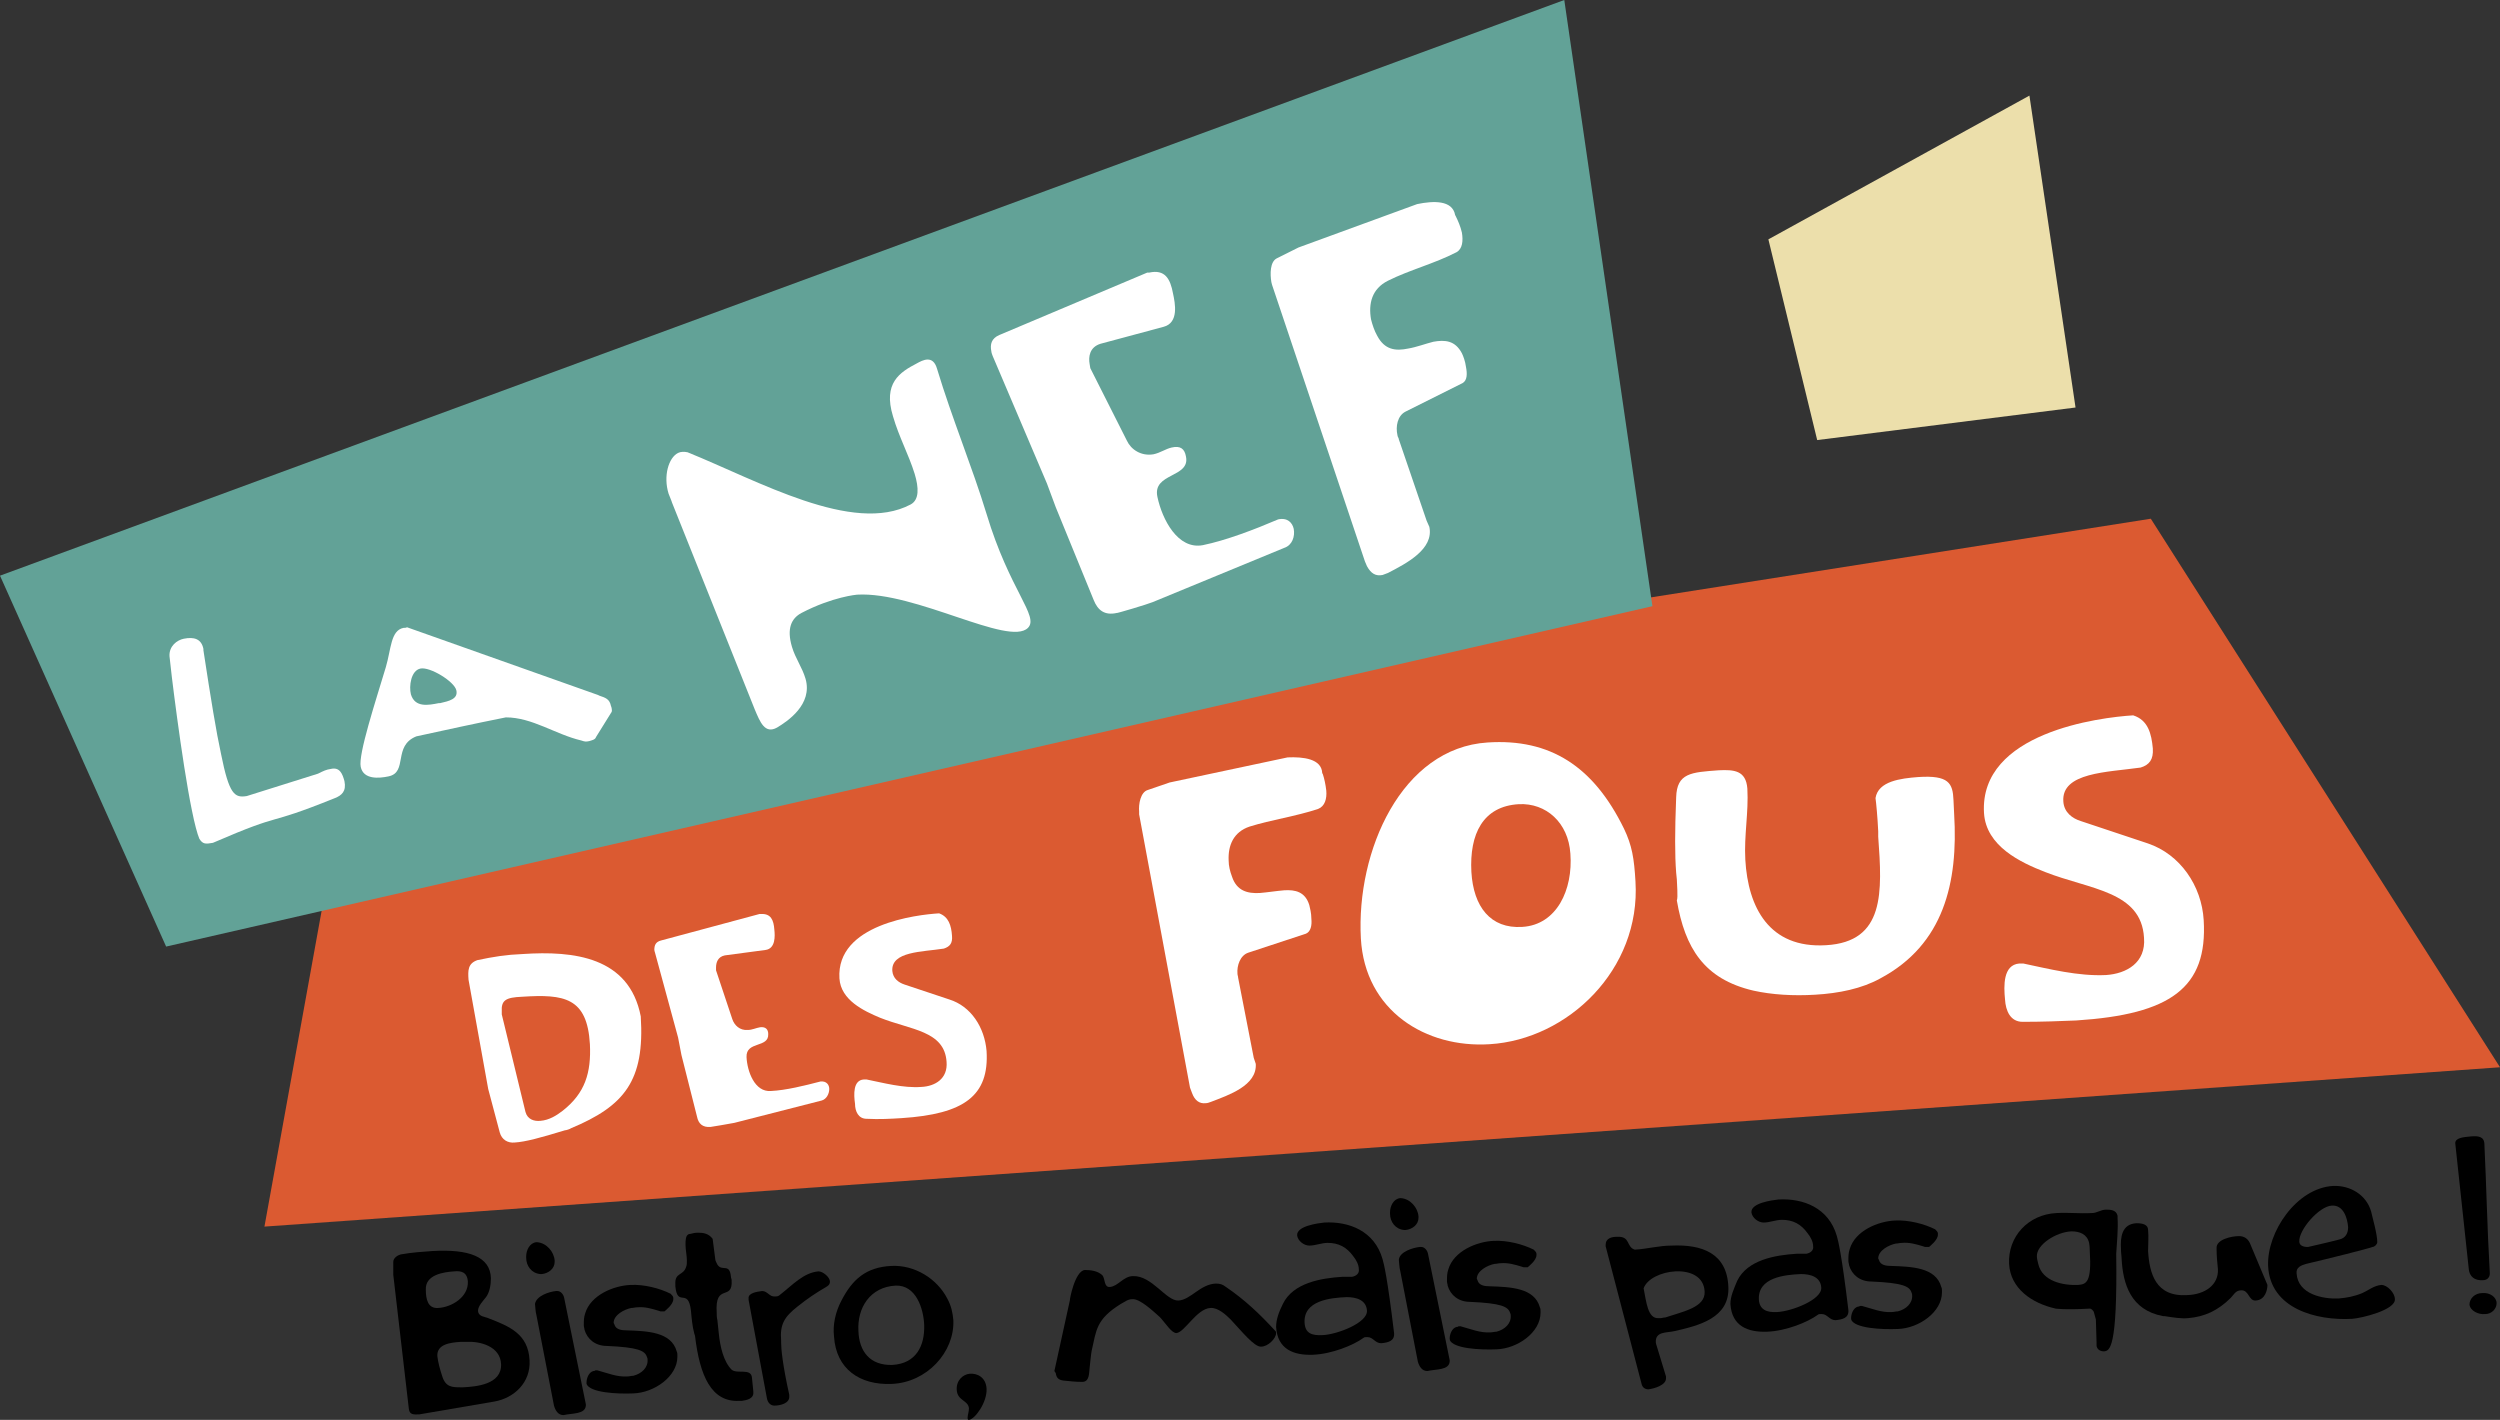 <?xml version="1.0" encoding="UTF-8" standalone="no"?>
<!-- Generator: Adobe Illustrator 21.0.0, SVG Export Plug-In . SVG Version: 6.00 Build 0)  -->

<svg
   xmlns:dc="http://purl.org/dc/elements/1.1/"
   xmlns:cc="http://creativecommons.org/ns#"
   xmlns:rdf="http://www.w3.org/1999/02/22-rdf-syntax-ns#"
   xmlns:svg="http://www.w3.org/2000/svg"
   xmlns="http://www.w3.org/2000/svg"
   xmlns:sodipodi="http://sodipodi.sourceforge.net/DTD/sodipodi-0.dtd"
   xmlns:inkscape="http://www.inkscape.org/namespaces/inkscape"
   version="1.1"
   id="Calque_1"
   x="0px"
   y="0px"
   viewBox="0 0 368.7 209.4"
   xml:space="preserve"
   inkscape:version="0.91 r13725"
   sodipodi:docname="logo-black.svg"
   width="368.7"
   height="209.4"><rect x="0" y="0" width="368.7" height="209.4" fill="#333333" stroke="none"/><defs
     id="defs14797" /><sodipodi:namedview
     pagecolor="#ffffff"
     bordercolor="#666666"
     borderopacity="1"
     objecttolerance="10"
     gridtolerance="10"
     guidetolerance="10"
     inkscape:pageopacity="0"
     inkscape:pageshadow="2"
     inkscape:window-width="1920"
     inkscape:window-height="1029"
     id="namedview14795"
     showgrid="false"
     fit-margin-top="0"
     fit-margin-left="0"
     fit-margin-right="0"
     fit-margin-bottom="0"
     inkscape:zoom="0.48293722"
     inkscape:cx="-271.48928"
     inkscape:cy="66.649997"
     inkscape:window-x="0"
     inkscape:window-y="0"
     inkscape:window-maximized="1"
     inkscape:current-layer="Calque_1" /><g
     id="g5"
     transform="translate(-242.5,-55.8)"><polygon
       class="st0"
       points="281.5,236.7 292.8,174.3 559.7,132.3 611.2,213.2 "
       id="polygon7"
       style="fill:#db5a31" /><polygon
       class="st1"
       points="267,195.4 242.5,140.7 473.2,55.8 486.2,145.2 "
       id="polygon9"
       style="fill:#62a297" /><g
       id="g11"><path
         class="st2"
         d="m 270.8,175.3 c -1.5,-7.3 -3.2,-21.4 -3.3,-22.7 -0.1,-1.5 1.1,-2.4 2.1,-2.6 1.5,-0.3 2.6,0 2.9,1.5 l 0,0.2 c 1.1,7.2 1.9,12.1 2.6,15.3 1.2,6 2,6.5 3.8,6.2 l 10.5,-3.3 c 0.8,-0.4 1.2,-0.6 1.9,-0.7 1.3,-0.3 1.7,0.7 2,1.8 0.3,1.5 -0.4,2.1 -1.4,2.5 -10.9,4.4 -6.9,1.8 -18,6.6 -1.1,0.2 -1.5,0.2 -2,-0.6 -0.3,-0.7 -0.7,-2.2 -1.1,-4.2 z"
         id="path13"
         inkscape:connector-curvature="0"
         style="fill:#ffffff" /><path
         class="st2"
         d="m 303.9,164.4 c -3.5,1.4 -1.2,5.3 -4.1,5.9 -1.4,0.3 -3.7,0.5 -4.1,-1.4 -0.4,-1.8 2.2,-9.7 3.7,-14.7 0.8,-2.7 0.7,-5.4 2.6,-5.8 0.1,0 0.5,0 0.5,-0.1 l 28.2,10 0.2,0.1 c 0.9,0.3 1.5,0.5 1.7,1.5 l 0.1,0.3 c 0,0.2 0.1,0.4 0,0.6 l -2.3,3.7 c -0.1,0.4 -0.7,0.5 -1,0.6 -0.5,0.1 -0.6,0.1 -1.2,-0.1 -3.8,-0.9 -7.2,-3.4 -11.1,-3.4 -5,1 -8.6,1.8 -13.2,2.8 z m 3.3,-4.9 0.2,0 c 1.3,-0.3 2.7,-0.6 2.4,-1.9 -0.3,-1.3 -3.9,-3.5 -5.3,-3.2 -1.4,0.3 -1.7,2.6 -1.4,3.8 0.6,2 2.6,1.6 4.1,1.3 z"
         id="path15"
         inkscape:connector-curvature="0"
         style="fill:#ffffff" /><path
         class="st2"
         d="m 342.5,122.6 c 0.4,-0.2 0.9,-0.2 1.4,-0.1 10.4,4.2 24.4,12.2 32.9,7.7 1.3,-0.7 1.2,-2.5 0.6,-4.5 -0.9,-2.9 -2.3,-5.4 -3.2,-8.5 -1.5,-4.9 1,-6.5 3.5,-7.8 0.9,-0.5 2.4,-1.3 3,0.8 2.2,7.3 5.2,14.5 7.3,21.4 3.4,11.3 7.8,15.1 6.1,16.8 -2.8,2.8 -16.6,-5.4 -25.2,-4.9 0,0 -3.6,0.3 -8.2,2.7 -1.5,0.8 -2.2,2.3 -1.4,5 0.5,1.7 1.5,3 2,4.7 1.1,3.8 -2.7,6.3 -4.2,7.2 -1.8,1 -2.5,-0.8 -3.3,-2.7 l -12.2,-30.5 c 0,-0.1 -0.4,-1 -0.5,-1.3 -0.8,-2.6 0,-5.3 1.4,-6 z"
         id="path17"
         inkscape:connector-curvature="0"
         style="fill:#ffffff" /><path
         class="st2"
         d="m 396.9,127.1 -8,-18.8 c 0,0 -0.2,-0.5 -0.2,-0.7 -0.2,-1 0,-1.9 1.2,-2.4 l 21.8,-9.2 0.3,0 c 2.3,-0.5 3.1,0.9 3.5,3.1 0.3,1.4 0.9,4.3 -1.4,4.9 l -9.3,2.5 c -1.6,0.5 -1.8,1.9 -1.6,3 l 0.1,0.6 5.4,10.7 c 0.6,1.3 2.1,2.3 3.9,2 1,-0.2 1.8,-0.8 2.7,-1 1.3,-0.3 1.9,0.2 2.1,1.3 0.7,3.2 -5,2.4 -4.2,6 0.7,3.3 3,7.8 6.7,7.1 3.4,-0.7 7.6,-2.3 11.1,-3.8 1.4,-0.3 2.1,0.5 2.3,1.4 0.2,1.1 -0.2,2.4 -1.4,2.8 l -19.4,8 c -0.7,0.3 -5.4,1.7 -5.3,1.6 -1.8,0.4 -2.8,-0.4 -3.4,-1.9 l -5.6,-13.7 -1.3,-3.5 z"
         id="path19"
         inkscape:connector-curvature="0"
         style="fill:#ffffff" /><path
         class="st2"
         d="M 443.8,138.6 430.1,97.8 430,97.4 c -0.2,-1.2 -0.2,-3 0.8,-3.5 l 3.2,-1.6 17.5,-6.4 c 2.4,-0.5 5.2,-0.6 5.6,1.6 0,0.1 0.1,0.1 0.1,0.2 0.3,0.6 0.7,1.5 0.9,2.4 0.2,1.2 0.1,2.4 -0.8,2.9 -3.3,1.7 -6.9,2.6 -10.1,4.2 -2.4,1.2 -2.9,3.4 -2.5,5.7 0.2,0.8 0.5,1.7 0.9,2.4 1.1,2.1 2.7,2.3 4.6,1.9 1.2,-0.2 2.5,-0.7 3.7,-1 1.7,-0.3 3.2,-0.2 4.2,1.7 0.2,0.4 0.5,1.2 0.6,2 0.2,1 0.2,2 -0.5,2.4 l -8.4,4.2 c -1.2,0.6 -1.5,2.2 -1.2,3.5 0,0.2 0.2,0.4 0.2,0.6 l 4.1,12 0.4,0.9 c 0.7,3.3 -3.4,5.4 -6.1,6.8 -0.3,0.1 -0.5,0.2 -0.8,0.3 -1,0.2 -1.7,-0.2 -2.3,-1.3 l -0.3,-0.7 z"
         id="path21"
         inkscape:connector-curvature="0"
         style="fill:#ffffff" /></g><g
       id="g23"><path
         class="st2"
         d="m 311.6,200.3 c -0.1,-1.4 -0.1,-2.4 1.3,-2.9 2.4,-0.5 4.2,-0.8 6.7,-0.9 7.5,-0.5 15.7,0.4 17.4,9.2 0.6,9.5 -2.4,13.2 -10.3,16.5 -0.1,0.1 -0.7,0.3 -0.9,0.3 -3.6,1.1 -5.8,1.7 -7.4,1.8 -1,0.1 -1.9,-0.4 -2.2,-1.5 l -1.7,-6.4 -2.9,-16.1 z m 4.9,5.1 3.5,14.4 c 0.3,1.1 1.3,1.4 2.2,1.3 1.3,-0.1 2.4,-0.8 3.3,-1.5 3.3,-2.6 4.2,-5.6 4,-9.8 -0.4,-6.9 -3.8,-7.4 -10,-7 -2.4,0.1 -3.1,0.5 -3,2.2 l 0,0.4 z"
         id="path25"
         inkscape:connector-curvature="0"
         style="fill:#ffffff" /><path
         class="st2"
         d="m 342.5,208.8 -3.4,-12.5 c 0,0 -0.1,-0.3 -0.1,-0.4 0,-0.7 0.2,-1.2 1,-1.4 l 14.5,-3.9 0.2,0 c 1.5,-0.1 1.9,0.9 2,2.3 0.1,0.9 0.2,2.8 -1.3,3 l -6,0.8 c -1,0.2 -1.3,1 -1.3,1.8 l 0,0.4 2.4,7.2 c 0.3,0.9 1.1,1.7 2.3,1.6 0.6,0 1.2,-0.3 1.8,-0.4 0.8,-0.1 1.2,0.3 1.2,1 0.1,2.1 -3.3,1 -3.2,3.4 0.1,2.1 1.2,5.2 3.6,5 2.2,-0.1 5,-0.8 7.3,-1.4 0.9,-0.1 1.3,0.5 1.3,1.1 0,0.7 -0.4,1.5 -1.1,1.7 l -12.9,3.3 c -0.4,0.1 -3.5,0.6 -3.5,0.6 -1.2,0.1 -1.8,-0.5 -2,-1.5 l -2.3,-9.1 -0.5,-2.6 z"
         id="path27"
         inkscape:connector-curvature="0"
         style="fill:#ffffff" /><path
         class="st2"
         d="m 369.9,215 c 0,0 0.4,0 0.4,0 2.5,0.5 5.4,1.3 8.1,1.1 2,-0.1 3.9,-1.2 3.7,-3.7 -0.3,-4.6 -5.3,-4.7 -9.8,-6.5 -2.4,-1 -5.8,-2.6 -6,-5.8 -0.5,-8 11.4,-9.4 14.7,-9.6 1.4,0.5 1.8,1.8 1.9,3.3 0.1,1.1 -0.3,1.6 -1.2,1.9 -3.2,0.5 -7.8,0.4 -7.6,3.3 0.1,1.1 0.9,1.7 1.8,2 l 6.6,2.2 c 3.2,1 5.2,4.1 5.5,7.6 0.4,6.6 -3.3,9.3 -12.5,9.9 -1.6,0.1 -3.3,0.2 -5.2,0.1 -1.2,0 -1.7,-1.1 -1.7,-2.2 -0.2,-1.4 -0.3,-3.5 1.3,-3.6 z"
         id="path29"
         inkscape:connector-curvature="0"
         style="fill:#ffffff" /><path
         class="st2"
         d="m 418,216.2 -7.5,-40.3 0,-0.4 c -0.1,-1.1 0.2,-2.9 1.3,-3.2 l 3.2,-1.1 17.4,-3.7 c 2.3,-0.1 5,0.2 5.1,2.3 0,0.1 0.1,0.1 0.1,0.2 0.2,0.6 0.4,1.5 0.5,2.4 0.1,1.2 -0.2,2.3 -1.2,2.7 -3.3,1.1 -6.9,1.6 -10.1,2.6 -2.4,0.8 -3.2,2.8 -3.1,5 0,0.8 0.2,1.6 0.5,2.4 0.7,2.1 2.3,2.5 4.1,2.4 1.2,-0.1 2.4,-0.3 3.6,-0.4 1.6,-0.1 3.1,0.2 3.7,2.2 0.1,0.4 0.3,1.2 0.3,2 0.1,1 -0.1,1.9 -0.8,2.2 l -8.5,2.8 c -1.2,0.4 -1.7,1.9 -1.6,3.1 0,0.2 0.1,0.4 0.1,0.6 l 2.3,11.8 0.3,0.9 c 0.2,3.2 -4,4.6 -6.6,5.6 -0.3,0.1 -0.5,0.2 -0.8,0.2 -0.9,0.1 -1.6,-0.4 -2,-1.5 l -0.3,-0.8 z"
         id="path31"
         inkscape:connector-curvature="0"
         style="fill:#ffffff" /><path
         class="st2"
         d="m 461.9,165.3 c 9.2,-0.6 15.6,3.5 20.1,12.7 1.2,2.5 1.5,4.4 1.7,7.8 0.8,13 -10,23.3 -21.5,24 -9.4,0.6 -18.4,-4.9 -19,-15.6 -0.7,-12.9 6,-28.1 18.7,-28.9 z m 5.1,27.2 c 5.1,-0.3 7.5,-5.5 7.1,-10.8 -0.3,-4.6 -3.6,-7.5 -7.6,-7.3 -5.3,0.3 -7.3,4.4 -7,10 0.3,5.1 2.8,8.4 7.5,8.1 z"
         id="path33"
         inkscape:connector-curvature="0"
         style="fill:#ffffff" /><path
         class="st2"
         d="m 489.8,185.5 -0.1,-1 c -0.2,-2.6 -0.2,-6 0,-11.1 0.1,-3.6 2.2,-3.7 6.3,-4 2.2,-0.1 4,0 4.2,2.7 0.2,3.5 -0.5,6.9 -0.3,10.5 0.4,7 3.5,13.1 11.9,12.6 8.7,-0.5 8.3,-7.8 7.7,-16 l 0,-0.8 c -0.1,-2.1 -0.3,-4.2 -0.4,-4.9 0.4,-2.5 3.7,-2.9 6.3,-3.1 4.5,-0.3 5.1,0.9 5.2,3.4 l 0.1,2.1 c 0.6,10 -1.5,19.2 -10.9,24.2 -2.7,1.5 -6.1,2.2 -9.6,2.4 -3.2,0.2 -6.4,0 -9.1,-0.6 -7.3,-1.7 -10.1,-6.3 -11.3,-13.3 0.2,-0.4 0,-2.6 0,-3.1 z"
         id="path35"
         inkscape:connector-curvature="0"
         style="fill:#ffffff" /><path
         class="st2"
         d="m 540.3,197.9 c 0,0 0.5,0 0.6,0 3.8,0.8 8.1,1.9 12.2,1.7 3,-0.2 5.9,-1.8 5.6,-5.5 -0.4,-6.9 -8,-7.1 -14.6,-9.7 -3.6,-1.4 -8.7,-3.8 -9,-8.7 -0.7,-11.9 17.1,-14.1 22,-14.4 2.2,0.7 2.7,2.7 2.9,4.9 0.1,1.6 -0.5,2.4 -1.8,2.8 -4.9,0.7 -11.7,0.7 -11.4,5 0.1,1.6 1.3,2.5 2.6,2.9 l 9.9,3.3 c 4.7,1.6 7.9,6.2 8.2,11.3 0.6,10 -4.9,13.9 -18.8,14.8 -2.4,0.1 -5,0.2 -7.9,0.2 -1.8,0 -2.5,-1.6 -2.6,-3.3 -0.2,-2 -0.3,-5.1 2.1,-5.3 z"
         id="path37"
         inkscape:connector-curvature="0"
         style="fill:#ffffff" /></g><g
       id="g39"><path
         d="m 300.5,241.9 c 0,-0.6 0.7,-1 1.1,-1.1 1.7,-0.3 3.3,-0.4 4.7,-0.5 5.3,-0.3 8.5,0.8 8.6,4 0,1 -0.2,2.2 -0.8,2.9 -0.3,0.4 -1.1,1.2 -1.1,1.9 0,0.5 0.4,0.8 0.9,0.9 0.2,0.1 0.4,0.1 0.6,0.2 3.1,1.2 5.9,2.3 6.1,6.2 0.2,3.3 -2.3,5.6 -5.2,6.1 l -11.1,1.9 -0.1,0 c -0.6,0 -1.3,0.1 -1.4,-0.8 l -2.3,-19.8 0,-1.9 z m 6.6,6.8 c 2,-0.1 4.5,-1.6 4.4,-3.9 -0.1,-1.4 -1,-1.6 -2,-1.5 -1.6,0.1 -4.3,0.5 -4.2,2.7 0,1.4 0.3,2.8 1.8,2.7 z m 0.6,10 c 0.5,1.7 1.5,1.7 2.8,1.7 l 0.3,0 c 1.9,-0.1 5.7,-0.4 5.6,-3.4 -0.1,-2.7 -3.2,-3.4 -5,-3.3 l -1,0 c -1.4,0.1 -3.5,0.3 -3.4,2.1 0.1,0.9 0.4,2 0.7,2.9 z"
         id="path41"
         inkscape:connector-curvature="0" /><path
         d="m 320.1,241.1 c 0,-0.9 0.5,-2 1.5,-2.1 l 0.1,0 c 1.4,0.1 2.5,1.4 2.6,2.7 l 0,0.2 c 0,1 -0.9,1.7 -1.9,1.8 l -0.2,0 c -1.3,-0.1 -2.1,-1.2 -2.1,-2.4 l 0,-0.2 z m 4.4,5.1 0.2,0 c 0.5,0 0.9,0.5 1,1 l 3.2,15.7 0,0.2 c -0.1,1.3 -2,1.1 -3.3,1.4 -0.8,0 -1.2,-0.7 -1.4,-1.4 l -2.6,-13.4 c -0.1,-0.2 -0.2,-1.6 -0.2,-1.6 0.2,-1.2 2.1,-1.8 3.1,-1.9 z"
         id="path43"
         inkscape:connector-curvature="0" /><path
         d="m 329,259.7 c 0,-0.6 0.3,-1.5 1,-1.7 0.1,0 0.2,0 0.3,-0.1 0.1,0 0.2,0 0.3,0 1.5,0.4 2.9,1 4.4,0.9 0.3,0 0.6,-0.1 0.9,-0.1 1.2,-0.3 2.2,-1.2 2.1,-2.4 0,-0.1 0,-0.2 -0.1,-0.4 -0.3,-0.9 -1.3,-1.4 -5.9,-1.6 -1.7,0 -2.9,-1 -3.3,-2.4 0,-0.2 -0.1,-0.4 -0.1,-0.6 l 0,-0.2 c 0,-0.5 0,-1 0.2,-1.6 0.8,-2.7 4.2,-4.1 6.7,-4.2 2,-0.1 4.3,0.5 5.9,1.3 0.2,0.2 0.4,0.4 0.4,0.6 0,0 0,0.1 0,0.1 l 0,0.1 c 0,0.8 -1.2,1.7 -1.3,1.8 l -0.2,0 c -0.1,0 -0.2,0 -0.4,0 l -0.3,-0.1 c -1,-0.3 -2,-0.6 -3.1,-0.5 -0.3,0 -0.6,0.1 -0.9,0.1 -1,0.2 -2.6,1 -2.6,2.2 l 0.1,0.2 c 0.2,0.8 1.1,0.9 1.8,0.9 3,0.1 6.6,0.2 7.4,3.1 0.1,0.2 0.1,0.4 0.1,0.6 l 0,0.2 c 0,2.9 -3.4,5.3 -6.5,5.4 -2.4,0.1 -6.4,-0.1 -6.9,-1.4 0,0 0,0 0,-0.2 z"
         id="path45"
         inkscape:connector-curvature="0" /><path
         d="m 344.4,249.1 c -0.4,-3.5 -2,-0.4 -2.3,-3.6 l 0,-0.3 c -0.1,-1.8 1.2,-1.2 1.6,-2.6 0.1,-0.2 0.1,-0.6 0.1,-0.9 0,-0.7 -0.2,-1.6 -0.2,-2.3 0,-0.7 0,-1.4 0.5,-1.6 0.3,0 0.7,-0.2 1.2,-0.2 l 0.2,0 c 0.7,0 1.5,0.1 2.1,0.9 l 0.4,3.1 c 0,0.1 0.2,0.5 0.3,0.7 0.7,1.1 1.8,-0.3 2,1.8 0,0.2 0.1,0.3 0.1,0.5 0.2,3.2 -2.5,0.3 -2.2,4.8 0,0.3 0,0.7 0.1,1.1 l 0.2,1.9 c 0.2,2 0.7,4.2 1.9,5.4 0.8,0.7 2.9,-0.3 3,1.2 l 0.2,2 0,0.1 c 0.1,1 -1,1.2 -1.7,1.3 l -0.4,0 c -4.1,0.2 -5.8,-3.7 -6.5,-9.6 l -0.1,-0.3 c -0.3,-1.1 -0.4,-2.3 -0.5,-3.4 z"
         id="path47"
         inkscape:connector-curvature="0" /><path
         d="m 354.9,246.2 c 0.8,0 1.1,0.9 1.9,0.8 0.3,0 0.5,0 0.8,-0.3 1.8,-1.4 3.4,-3.2 5.6,-3.4 0.7,0 1.7,0.9 1.7,1.5 0,0.3 -0.1,0.5 -0.4,0.7 -1.7,1 -2.9,1.8 -4.4,3 -1.9,1.5 -2.6,2.6 -2.4,5 l 0,0.3 c 0,0.9 0.2,3.2 1.2,7.7 l 0,0.2 c 0.1,1.1 -1.4,1.4 -2.2,1.4 -0.6,0 -1,-0.5 -1.1,-1.1 l -2.7,-14.5 0,-0.2 c -0.1,-0.8 1.2,-1 2,-1.1 z"
         id="path49"
         inkscape:connector-curvature="0" /><path
         d="m 366.6,247.6 c 1.6,-3.1 3.6,-4.9 7.3,-5.1 3.5,-0.2 6.8,1.9 8.3,4.8 0.6,1.1 0.8,2.1 0.9,3.2 0.2,4.7 -3.9,9.2 -9.1,9.4 -4.7,0.2 -8.2,-2.2 -8.5,-7 -0.2,-1.7 0.2,-3.6 1.1,-5.3 z m 7.5,9.5 c 3.5,-0.2 4.8,-2.8 4.7,-5.9 -0.1,-2.4 -1.2,-5.9 -4.2,-5.8 -3.8,0.2 -5.7,3.3 -5.5,6.7 0.1,3 1.7,5.1 5,5 z"
         id="path51"
         inkscape:connector-curvature="0" /><path
         d="m 385.4,263.5 c -0.1,-1.2 -1.7,-1.1 -1.8,-2.7 -0.1,-1.4 0.9,-2.3 1.9,-2.4 1.1,-0.1 2.4,0.5 2.5,2.2 0.1,2 -1.7,4.5 -2.6,4.6 -0.1,0 -0.2,0 -0.2,-0.3 0,-0.4 0.2,-0.9 0.2,-1.4 z"
         id="path53"
         inkscape:connector-curvature="0" /><path
         d="m 398,258 2.3,-10.5 c -0.1,0.2 0.7,-4.3 2.2,-4.4 0.8,0 1.9,0.1 2.6,0.8 0.4,0.5 0.2,1.8 1.1,1.7 1.2,-0.1 2,-1.6 3.4,-1.6 2.8,-0.1 4.9,3.7 6.7,3.6 1.8,-0.1 3.2,-2.4 5.5,-2.5 0.6,0 1,0.1 1.5,0.5 2.8,1.9 5,4 7.3,6.5 0.1,0.1 0.1,0.2 0.1,0.3 0,0.8 -1.2,2 -2.2,2 -1,0.1 -2.9,-2.3 -4.5,-4 -0.7,-0.7 -1.9,-1.8 -3,-1.7 -2,0.1 -3.8,3.6 -5,3.7 -0.7,0 -1.5,-1.3 -2.3,-2.2 l -0.2,-0.2 c -0.9,-0.8 -2.9,-2.7 -4,-2.6 -0.7,0 -1.1,0.4 -1.7,0.7 -3.7,2.3 -3.6,3.9 -4.3,6.9 -0.1,0.5 -0.2,1.6 -0.3,2.5 -0.1,0.8 0,2.1 -1.1,2.1 -1,0 -1.8,-0.1 -2.8,-0.2 -0.7,-0.1 -1,-0.4 -1.1,-1.1 L 398,258 Z"
         id="path55"
         inkscape:connector-curvature="0" /><path
         d="m 431.7,248.1 c 1.5,-3.1 5.6,-3.8 8.8,-4 0.5,0 1,0 1.4,0 0.6,-0.1 1.1,-0.5 1,-1.1 0,-0.7 -0.4,-1.4 -0.8,-1.9 -1,-1.4 -2.2,-2 -3.8,-2 -0.9,0 -1.8,0.4 -2.7,0.4 -0.8,0 -1.7,-0.7 -1.8,-1.5 -0.1,-1.4 3.1,-1.8 4,-1.9 3.6,-0.2 7.4,1.2 8.6,5.4 0.2,0.7 0.7,2.6 1.7,10.9 0.1,1.2 -0.9,1.4 -1.9,1.5 -0.9,0 -1.2,-0.9 -2,-0.9 l -0.2,0 c -0.1,0 -0.3,0 -0.4,0.1 -1.5,1.1 -4.7,2.4 -7.5,2.5 -2.8,0.1 -5.2,-0.8 -5.4,-4.1 0,-1.1 0.4,-2.2 1,-3.4 z m 5.9,4.6 c 2.1,-0.1 6.6,-1.8 6.5,-3.6 -0.1,-1.6 -1.6,-2 -3,-2 -2.4,0.1 -6.4,0.5 -6.2,3.8 0.1,1.5 1,1.9 2.7,1.8 z"
         id="path57"
         inkscape:connector-curvature="0" /><path
         d="m 447.5,234.6 c 0,-0.9 0.5,-2 1.5,-2.1 l 0.1,0 c 1.4,0.1 2.5,1.4 2.6,2.7 l 0,0.2 c 0,1 -0.9,1.7 -1.9,1.8 l -0.2,0 c -1.3,-0.1 -2.1,-1.2 -2.1,-2.4 l 0,-0.2 z m 4.4,5.1 0.2,0 c 0.5,0 0.9,0.5 1,1 l 3.2,15.7 0,0.2 c -0.1,1.3 -2,1.1 -3.3,1.4 -0.8,0 -1.2,-0.7 -1.4,-1.4 L 449,243.2 c -0.1,-0.2 -0.2,-1.6 -0.2,-1.6 0.1,-1.2 2.1,-1.8 3.1,-1.9 z"
         id="path59"
         inkscape:connector-curvature="0" /><path
         d="m 456.3,253.2 c 0,-0.6 0.3,-1.5 1,-1.7 0.1,0 0.2,0 0.3,-0.1 0.1,0 0.2,0 0.3,0 1.5,0.4 2.9,1 4.4,0.9 0.3,0 0.6,-0.1 0.9,-0.1 1.2,-0.3 2.2,-1.2 2.1,-2.4 0,-0.1 0,-0.2 -0.1,-0.4 -0.3,-0.9 -1.3,-1.4 -5.9,-1.6 -1.7,0 -2.9,-1 -3.3,-2.4 0,-0.2 -0.1,-0.4 -0.1,-0.6 l 0,-0.2 c 0,-0.5 0,-1 0.2,-1.6 0.8,-2.7 4.2,-4.1 6.7,-4.2 2,-0.1 4.3,0.5 5.9,1.3 0.2,0.2 0.4,0.4 0.4,0.6 0,0 0,0.1 0,0.1 l 0,0.1 c 0,0.8 -1.2,1.7 -1.3,1.8 l -0.2,0 c -0.1,0 -0.2,0 -0.4,0 l -0.3,-0.1 c -1,-0.3 -2,-0.6 -3.1,-0.5 -0.3,0 -0.6,0.1 -0.9,0.1 -1,0.2 -2.6,1 -2.6,2.2 l 0.1,0.2 c 0.2,0.8 1.1,0.9 1.8,0.9 3,0.1 6.6,0.2 7.4,3.1 0.1,0.2 0.1,0.4 0.1,0.6 l 0,0.2 c 0,2.9 -3.4,5.3 -6.5,5.4 -2.4,0.1 -6.4,-0.1 -6.9,-1.4 0.1,0 0,0 0,-0.2 z"
         id="path61"
         inkscape:connector-curvature="0" /><path
         d="m 481,238.2 c 2,-0.1 1.3,1.5 2.6,1.9 1.8,-0.1 3.6,-0.6 5.4,-0.6 4.5,-0.2 8.2,1.1 8.4,6.1 0.2,4.6 -4.4,5.7 -7.9,6.5 -1.2,0.3 -2.9,0 -2.8,1.7 0,0.1 0.1,0.4 0.1,0.4 l 1.4,4.6 c 0,0 0,0.2 0,0.2 0.1,1.1 -1.8,1.6 -2.6,1.7 -0.5,0 -0.9,-0.3 -1,-0.8 l -5.3,-20.3 0,-0.2 c 0,-1 0.9,-1.2 1.7,-1.2 z m 6.1,12 0.3,0 c 0.2,0 0.4,-0.1 0.7,-0.1 2.7,-0.9 5.9,-1.5 5.8,-3.8 -0.1,-2.3 -2.2,-3.1 -4.3,-3 -2.1,0.1 -4.2,1.1 -4.7,2.5 0.4,2 0.6,4.5 2.2,4.4 z"
         id="path63"
         inkscape:connector-curvature="0" /><path
         d="m 498.7,244.7 c 1.5,-3.1 5.6,-3.8 8.8,-4 0.5,0 1,0 1.4,0 0.6,-0.1 1.1,-0.5 1,-1.1 0,-0.7 -0.4,-1.4 -0.8,-1.9 -1,-1.4 -2.2,-2 -3.8,-2 -0.9,0 -1.8,0.4 -2.7,0.4 -0.8,0 -1.7,-0.7 -1.8,-1.5 -0.1,-1.4 3.1,-1.8 4,-1.9 3.6,-0.2 7.4,1.2 8.6,5.4 0.2,0.7 0.7,2.6 1.7,10.9 0.1,1.2 -0.9,1.4 -1.9,1.5 -0.9,0 -1.2,-0.9 -2,-0.9 l -0.2,0 c -0.1,0 -0.3,0 -0.4,0.1 -1.5,1.1 -4.7,2.4 -7.5,2.5 -2.8,0.1 -5.2,-0.8 -5.4,-4.1 0,-1.1 0.5,-2.2 1,-3.4 z m 5.9,4.6 c 2.1,-0.1 6.6,-1.8 6.5,-3.6 -0.1,-1.6 -1.6,-2 -3,-2 -2.4,0.1 -6.4,0.5 -6.2,3.8 0.1,1.4 1.1,1.9 2.7,1.8 z"
         id="path65"
         inkscape:connector-curvature="0" /><path
         d="m 515.5,250.2 c 0,-0.6 0.3,-1.5 1,-1.7 0.1,0 0.2,0 0.3,-0.1 0.1,0 0.2,0 0.3,0 1.5,0.4 2.9,1 4.4,0.9 0.3,0 0.6,-0.1 0.9,-0.1 1.2,-0.3 2.2,-1.2 2.1,-2.4 0,-0.1 0,-0.2 -0.1,-0.4 -0.3,-0.9 -1.3,-1.4 -5.9,-1.6 -1.7,0 -2.9,-1 -3.3,-2.4 0,-0.2 -0.1,-0.4 -0.1,-0.6 l 0,-0.2 c 0,-0.5 0,-1 0.2,-1.6 0.8,-2.7 4.2,-4.1 6.7,-4.2 2,-0.1 4.3,0.5 5.9,1.3 0.2,0.2 0.4,0.4 0.4,0.6 0,0 0,0.1 0,0.1 l 0,0.1 c 0,0.8 -1.2,1.7 -1.3,1.8 l -0.2,0 c -0.1,0 -0.2,0 -0.4,0 l -0.3,-0.1 c -1,-0.3 -2,-0.6 -3.1,-0.5 -0.3,0 -0.6,0.1 -0.9,0.1 -1,0.2 -2.6,1 -2.6,2.2 l 0.1,0.2 c 0.2,0.8 1.1,0.9 1.8,0.9 3,0.1 6.6,0.2 7.4,3.1 0.1,0.2 0.1,0.4 0.1,0.6 l 0,0.2 c 0,2.9 -3.4,5.3 -6.5,5.4 -2.4,0.1 -6.4,-0.1 -6.9,-1.4 0.1,0 0,0 0,-0.2 z"
         id="path67"
         inkscape:connector-curvature="0" /><path
         d="m 551.7,253.8 -0.1,-3.4 -0.3,-1.1 c 0,-0.1 -0.4,-0.6 -0.7,-0.5 -3.7,0.2 -4.7,0 -4.9,0 -3.6,-0.8 -6.7,-3 -6.9,-6.6 -0.2,-4 2.8,-7.3 7,-7.5 1.8,-0.1 3.4,0.1 5.2,0 0.8,0 1.3,-0.5 2.1,-0.5 0.6,0 1.5,0 1.7,0.9 l 0,0.3 c 0.1,1.7 -0.1,3.7 -0.2,5.3 0.2,14.2 -1,14.3 -1.8,14.4 -0.6,0 -1,-0.3 -1.1,-0.8 l 0,-0.5 z m -2.7,-8.5 c 1.2,-0.1 2,-0.4 1.7,-5 0,-0.8 -0.1,-1.1 -0.1,-1.2 -0.3,-1.3 -1.4,-1.7 -2.6,-1.7 -2.3,0.1 -5.2,2 -5.1,3.7 0,0.3 0.1,0.7 0.2,1.1 0.6,2.6 3.7,3.2 5.9,3.1 z"
         id="path69"
         inkscape:connector-curvature="0" /><path
         d="m 555.3,240 c -0.1,-1.7 0.1,-3.7 2.3,-3.8 0.9,0 1.7,0.2 1.7,1 0.1,1 0,2.1 0,3.1 0.2,3.3 1.1,6.8 5.8,6.5 2.6,-0.1 4.6,-1.5 4.5,-3.8 -0.1,-1 -0.2,-2 -0.2,-3.1 -0.1,-1.3 2.2,-1.8 3.3,-1.8 0.8,0 1.3,0.4 1.6,1 l 2.6,6.2 c 0,0.7 -0.3,2.2 -1.7,2.3 -1.1,0.1 -1,-1.6 -2.2,-1.5 -0.8,0 -1.1,0.7 -1.5,1.1 -1.9,1.9 -3.9,2.8 -6.3,3 -1,0.1 -2.2,-0.1 -3.5,-0.3 0,0 -0.1,0 -0.1,0 0,0 -0.1,0 -0.1,0 -4.8,-0.9 -5.9,-4.8 -6.1,-8.4 0,-0.4 -0.1,-0.9 -0.1,-1.5 z"
         id="path71"
         inkscape:connector-curvature="0" /><path
         d="m 586.6,230.7 c 2.5,-0.1 4.9,1.3 5.6,3.8 0.2,0.9 0.9,3.3 0.9,4.5 0,0.3 -0.4,0.7 -0.7,0.7 -0.8,0.3 -6.4,1.7 -9.8,2.5 -0.7,0.2 -1.5,0.5 -1.4,1.4 0.2,3.1 3.9,3.8 6.2,3.7 1.2,-0.1 2.3,-0.3 3.5,-0.8 0.9,-0.4 1.7,-1.1 2.8,-1.2 0.9,0 2,1.2 2,2.1 0.1,1.6 -4.9,2.8 -6.3,2.9 -5.3,0.3 -12.1,-1.5 -12.4,-7.8 -0.2,-5 4.2,-11.5 9.6,-11.8 z m -3.8,9 0.1,0 c 0,0 3.1,-0.7 4.6,-1.1 0.9,-0.2 1.3,-0.9 1.3,-1.8 -0.1,-1.4 -0.7,-3.3 -2.4,-3.2 -1.9,0.1 -4.9,3.6 -4.8,5.3 0,0.6 0.6,0.8 1.2,0.8 z"
         id="path73"
         inkscape:connector-curvature="0" /><path
         d="m 604.6,224.4 c 0,-0.8 1.2,-0.9 2.3,-1 1.1,-0.1 2,0 2,1.2 0.3,6.1 0.4,12.1 0.8,19 0,0.6 -0.4,1 -1,1 -1.3,0.1 -2,-0.6 -2.1,-1.6 l -2,-18.6 z m 4,22.1 c 1.1,-0.1 2.1,0.6 2.1,1.5 0,0.8 -0.7,1.6 -1.7,1.6 -1,0.1 -2.2,-0.5 -2.3,-1.4 0,-0.9 0.8,-1.7 1.9,-1.7 z"
         id="path75"
         inkscape:connector-curvature="0" /></g><polygon
       class="st4"
       points="510.5,120.7 503.3,91.1 541.8,69.9 548.6,115.9 "
       id="polygon81"
       style="fill:#ecdfab" /></g></svg>